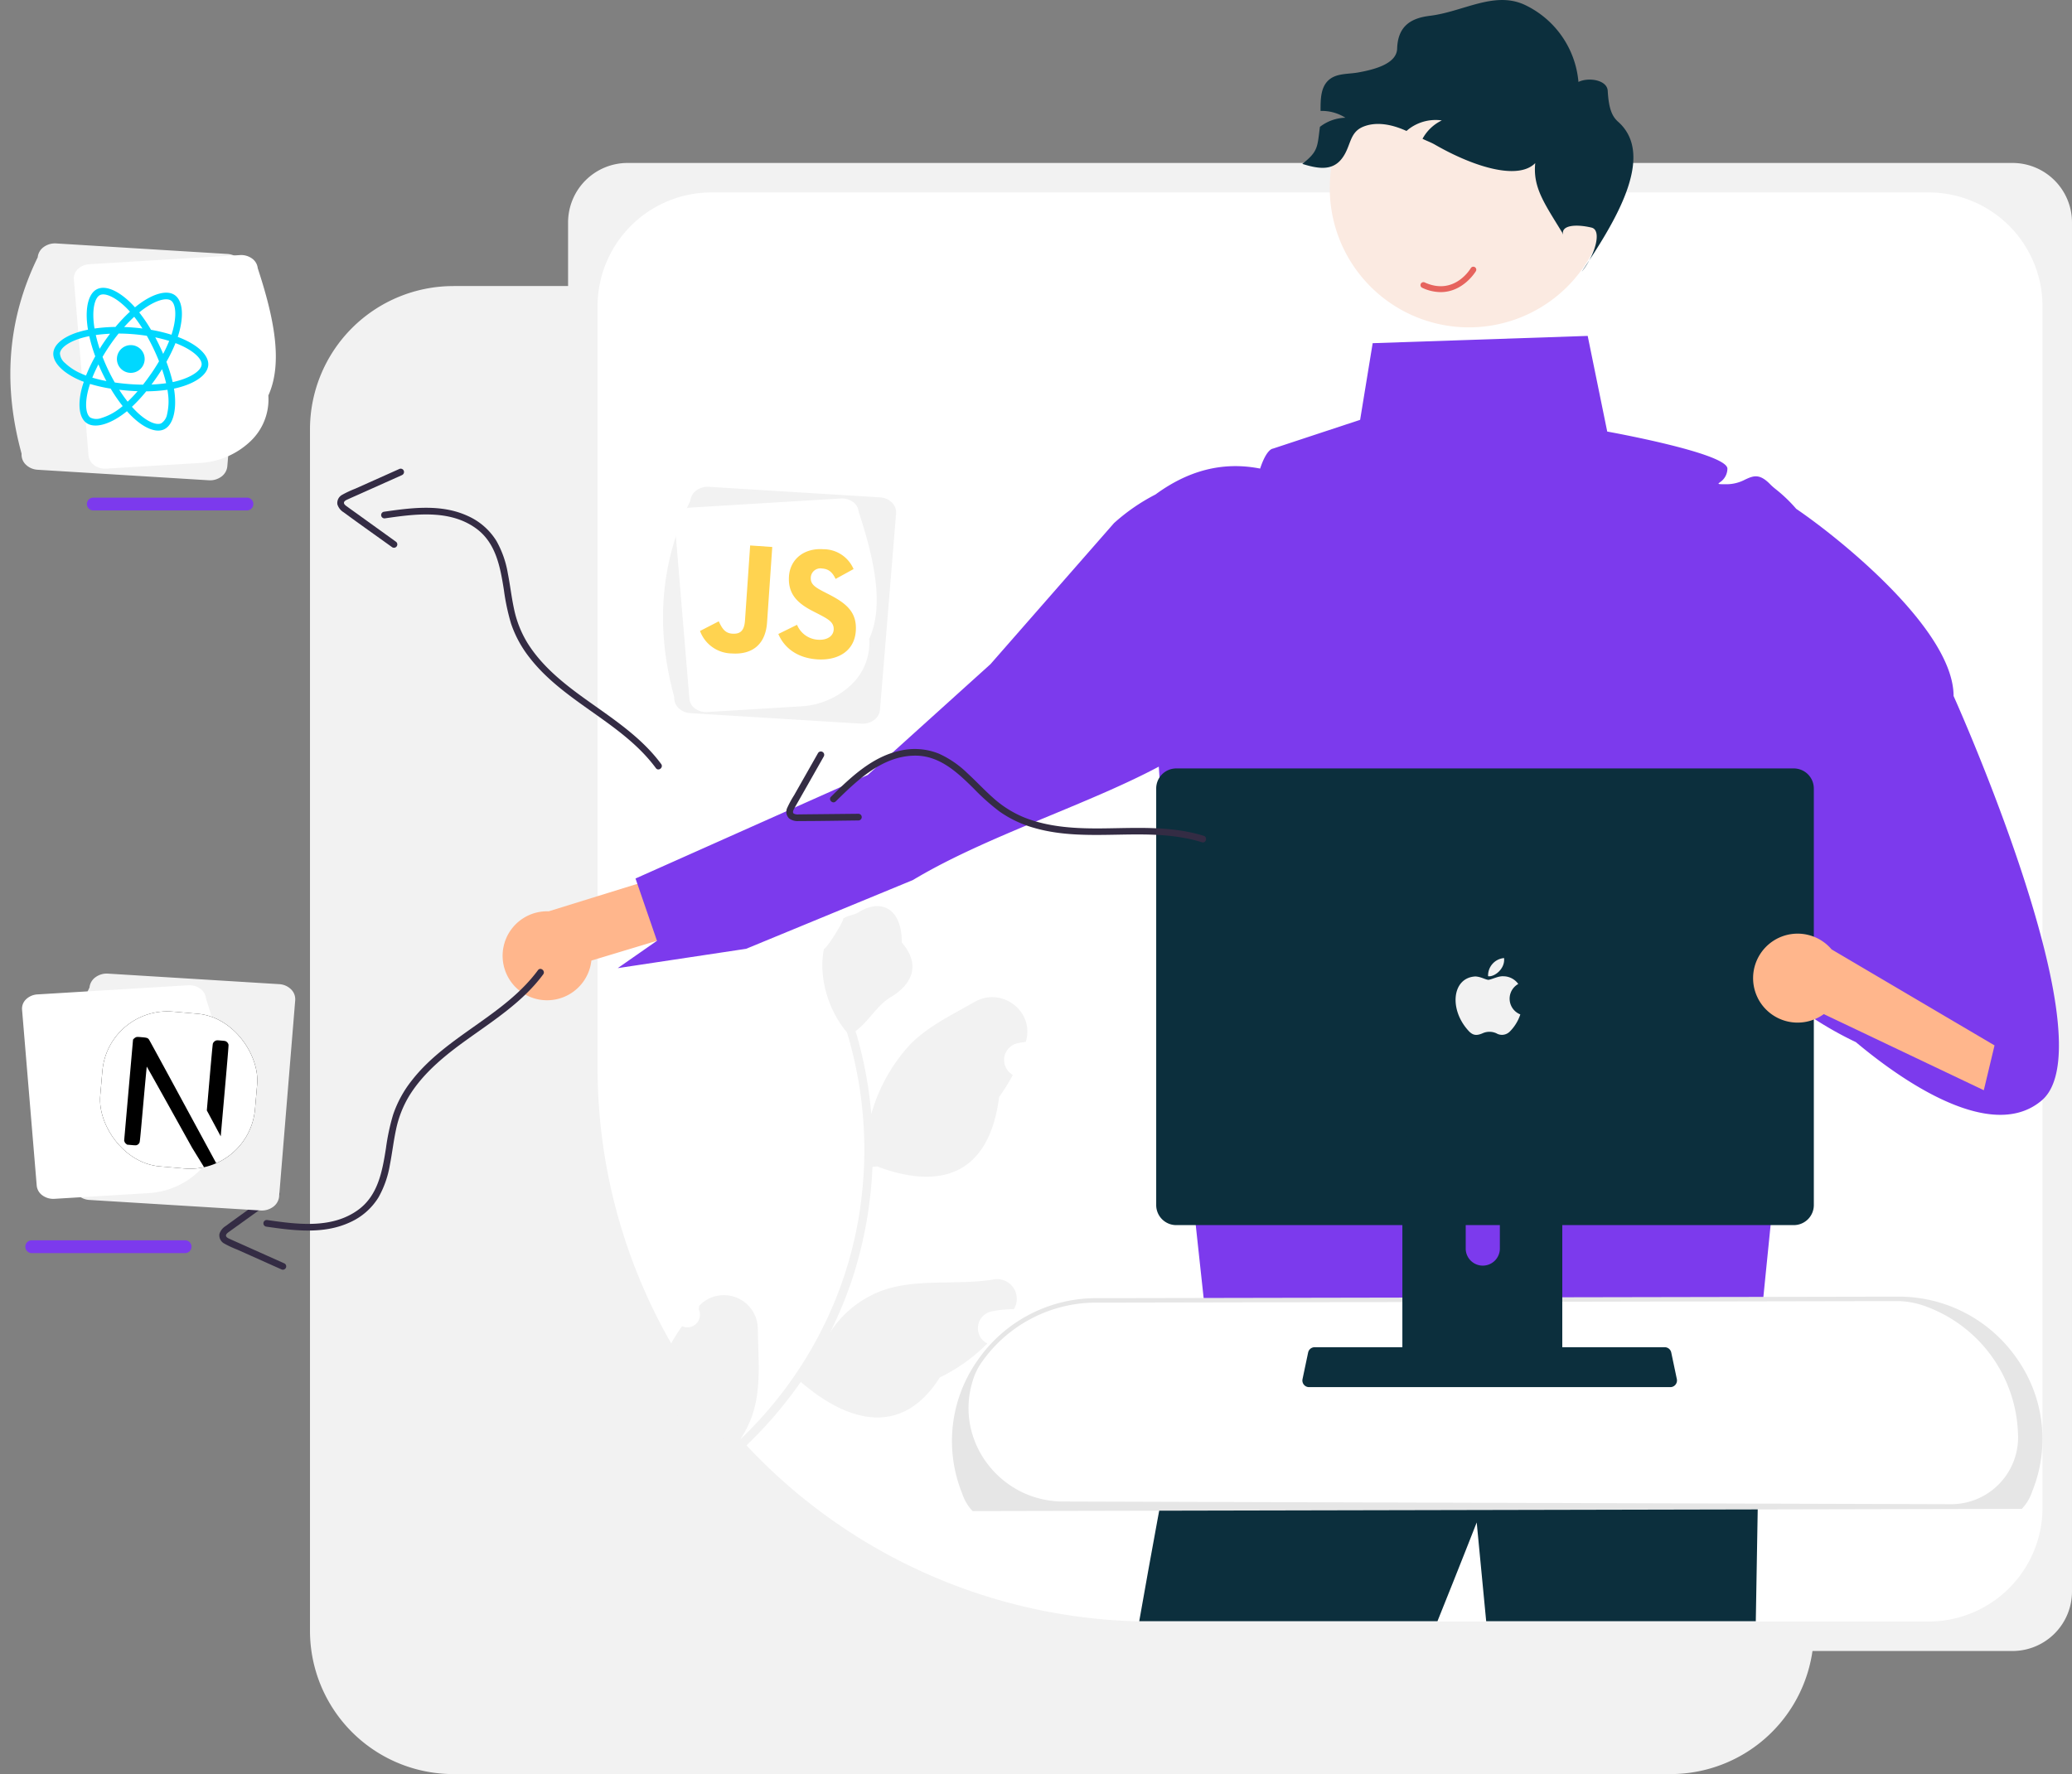 <svg xmlns="http://www.w3.org/2000/svg" xmlns:xlink="http://www.w3.org/1999/xlink" width="476.23" height="407.864" viewBox="0 0 476.23 407.864">
  <rect x="0" y="0" width="476.23" height="407.864" fill="#808080" stroke="none"/>
  <defs>
    <clipPath id="clip-path">
      <rect id="Rectangle_3" data-name="Rectangle 3" width="476.23" height="407.864" fill="#ed7532"/>
    </clipPath>
    <clipPath id="clip-path-2">
      <rect id="Rectangle_2" data-name="Rectangle 2" width="35.707" height="35.706" rx="15" transform="translate(3.072) rotate(4.935)" fill="#fff"/>
    </clipPath>
  </defs>
  <g id="landing" clip-path="url(#clip-path)">
    <path id="Path_1" data-name="Path 1" d="M163.783,117.236h32.358V393.1A32.962,32.962,0,0,0,229.1,426.06H476.49v.314a32.959,32.959,0,0,1-32.962,32.96H163.783a32.959,32.959,0,0,1-32.959-32.96V150.2a32.961,32.961,0,0,1,32.957-32.96Z" transform="translate(-59.577 -51.473)" fill="#f2f2f2"/>
    <path id="Path_2" data-name="Path 2" d="M94.679,93.467h318.3a13.68,13.68,0,0,1,13.681,13.682V421.887a13.68,13.68,0,0,1-13.681,13.68H94.681A13.68,13.68,0,0,1,81,421.885V107.147a13.681,13.681,0,0,1,13.677-13.68Z" transform="translate(49.568 -56.003)" fill="#f2f2f2"/>
    <path id="Path_3" data-name="Path 3" d="M392.619,99.16A26.181,26.181,0,0,1,418.8,125.341V401.523a26.181,26.181,0,0,1-26.183,26.182H214.079A127.387,127.387,0,0,1,86.694,300.324V125.341A26.181,26.181,0,0,1,112.875,99.16Z" transform="translate(50.651 -54.918)" fill="#fff"/>
    <path id="Path_4" data-name="Path 4" d="M333.257,260.927a10.245,10.245,0,0,0,12.919-8.75l48.885-14.763-.76-14.525-57.932,17.959a10.231,10.231,0,0,0-3.112,20.079Z" transform="translate(-210.254 -31.338)" fill="#ffb68c"/>
    <path id="Path_5" data-name="Path 5" d="M289.794,333.547a2.9,2.9,0,0,0,3.824-3.888c.04-.3.07-.51.109-.807l.144-.146a7.8,7.8,0,0,1,13.327,5.4c.076,6.133.745,12.513-.8,18.347a23.075,23.075,0,0,1-3.325,7.211,92.465,92.465,0,0,0,22.091-32.516,89.154,89.154,0,0,0,3.189-9.447q1.088-3.943,1.822-7.965a93.513,93.513,0,0,0-2.47-43.7,24.891,24.891,0,0,1-5.614-13.82,19,19,0,0,1,.327-5.458c.443.249,4.594-6.357,4.417-6.935,1.049-.729,2.412-.752,3.511-1.432,5.465-3.381,10.008-.588,9.94,6.957,4.34,4.927,2.568,9.5-2.526,12.543-3.24,1.936-5.043,5.589-8.1,7.826.093.321.2.639.291.962a94.074,94.074,0,0,1,3.33,18.1,39.141,39.141,0,0,1,8.929-16c4.082-4.175,9.664-6.833,14.825-9.789,6.2-3.55,13.727,2.1,11.812,8.983-.019.067-.038.133-.056.2q-.938.125-1.861.315a3.938,3.938,0,0,0-1.193,7.242l.07.04a39.028,39.028,0,0,1-3.137,5.054c-2.417,18.759-14.387,21.147-28.048,15.994-.361.034-.713.07-1.07.1a96.135,96.135,0,0,1-4.254,24.516,91.154,91.154,0,0,1-5.535,13.633l.087-.151a24.082,24.082,0,0,1,12.8-9.85c7.8-2.469,16.813-.922,24.7-2.26a4.519,4.519,0,0,1,4.79,6.655c-.031.054-.063.106-.094.16a26.585,26.585,0,0,0-3.285.223q-.936.125-1.861.315a3.938,3.938,0,0,0-1.181,7.241l.07.04c.05.03.093.056.144.085a39.216,39.216,0,0,1-10.9,7.8c-8.7,13.737-21.063,10.414-31.957,1.032h-.008a96.06,96.06,0,0,1-13,15.085l-21.4-8.574c.019-.269.048-.542.074-.807a26.239,26.239,0,0,0,6.062,2.02c-.807-2.585-1.607-5.184-2.414-7.768-.02-.05-.038-.1-.054-.155-.406-1.319-.823-2.635-1.227-3.954h0a38.287,38.287,0,0,1,4.679-8.653Z" transform="translate(-133.022 -28.654)" fill="#f2f2f2"/>
    <path id="Path_6" data-name="Path 6" d="M250.121,334.263l.245-.307C251.072,329.414,250.121,334.263,250.121,334.263Z" transform="translate(24.252 -10.542)" fill="#0c2f3d"/>
    <path id="Path_7" data-name="Path 7" d="M140.648,388.808h68.544c5.325-13.238,9.022-22.707,9.022-22.707s.9,9.275,2.179,22.707h61.968c.58-36.5,1.392-73.982,1.66-85.886l-118.944,2.649-11.831,15c-.04.251-.081.527-.132.839C152.635,324.463,146.2,357.185,140.648,388.808Z" transform="translate(121.194 -16.086)" fill="#0c2f3d"/>
    <path id="Path_8" data-name="Path 8" d="M207.11,163.326c7.267-5.334,15.2-7.7,24.059-5.96,1.513-4.583,2.925-4.583,2.925-4.583l20.058-6.624,2.885-17.623,49.42-1.673,4.491,21.991s27.623,4.952,27.623,8.533a3.8,3.8,0,0,1-1.726,3.132c-.2.158-.335.261-.318.326.03.121.555.121,2.044.121a9.211,9.211,0,0,0,4.068-1.074c1.842-.842,3.257-1.489,5.754,1.074a12.836,12.836,0,0,0,1.079.973l.071.058.073.058a34.11,34.11,0,0,1,4.772,4.568c10.269,6.984,36.165,27.927,36.165,43.026,0,0,5.765,12.793,11.673,28.993,8.824,24.191,17.955,55.962,8.614,63.963-4.921,4.216-11.474,4.005-18.144,1.744-8.522-2.885-17.223-9.12-22.938-13.755-.587-.475-1.142-.935-1.662-1.37a82.91,82.91,0,0,1-14.482-8.811l-8.7,86.507L220.79,372.087l-8.313-76.745-4.6-69.449c-7.417,3.948-16.08,7.545-24.876,11.2-11.075,4.6-22.36,9.284-31.643,14.871l-18.8,7.751-19.521,8.052-29.514,4.447,9.015-6.285v-.007l-4.506-13.088h0l-.425-1.226,41-18.286L140.99,227.8l28.2-25.468,28.383-32.418a44.682,44.682,0,0,1,9.537-6.588Zm148.34,98.812-1.3,12.932,7.458-3.359Z" transform="translate(58.459 -49.639)" fill="#7c3aed" fill-rule="evenodd"/>
    <path id="Path_9" data-name="Path 9" d="M334.444,356.843a10.519,10.519,0,0,1-2.145,3.736l-240.718.511a10.527,10.527,0,0,1-2.145-3.735c-8.419-21.18,7.464-44.149,30.256-44.192l184.483-.35C326.937,312.769,342.852,335.691,334.444,356.843Z" transform="translate(132.186 -14.201)" fill="#fff"/>
    <path id="Path_10" data-name="Path 10" d="M91.475,361.684h.2l240.908-.514.145-.13a10.758,10.758,0,0,0,2.279-3.927,32.028,32.028,0,0,0-3.374-30.26,32.994,32.994,0,0,0-27.307-14.471h-.064l-184.483.35A33.118,33.118,0,0,0,92.4,327.308a32.144,32.144,0,0,0-3.354,30.318,10.757,10.757,0,0,0,2.279,3.927ZM316.3,360.1l-204.1-.618c-14.407-.044-25.006-13.951-20.736-27.712a14.735,14.735,0,0,1,1.788-3.888,32.1,32.1,0,0,1,26.534-14.126l184.483-.35h.062a19.776,19.776,0,0,1,6.822,1.458A32.238,32.238,0,0,1,331.7,343.432c.008.162.017.324.025.487A15.389,15.389,0,0,1,317.15,360.08C316.865,360.094,316.584,360.1,316.3,360.1Z" transform="translate(132.096 -14.283)" fill="#e6e6e6"/>
    <path id="Path_11" data-name="Path 11" d="M243.013,330.756a1.513,1.513,0,0,1-1.187.567H158.783a1.528,1.528,0,0,1-1.494-1.841l1.289-6.123a1.532,1.532,0,0,1,.951-1.111,1.485,1.485,0,0,1,.543-.1h80.47a1.485,1.485,0,0,1,.543.1,1.532,1.532,0,0,1,.951,1.111l1.289,6.123a1.536,1.536,0,0,1-.312,1.274Z" transform="translate(142.084 -12.422)" fill="#0c2f3d"/>
    <path id="Path_12" data-name="Path 12" d="M281.99,214.985v95.79a4.608,4.608,0,0,1-4.6,4.6H135.44a4.607,4.607,0,0,1-4.6-4.6v-95.79a4.61,4.61,0,0,1,4.6-4.6H277.386a4.608,4.608,0,0,1,4.6,4.6Z" transform="translate(134.902 -33.721)" fill="#0c2f3d"/>
    <path id="Path_13" data-name="Path 13" d="M216.154,283.07v52.464H179.4V283.07a1.766,1.766,0,0,1,1.243-1.687,1.588,1.588,0,0,1,.527-.082h33.205a1.772,1.772,0,0,1,1.775,1.768ZM201.806,301.1a3.924,3.924,0,1,0-7.848,0v6.087a3.924,3.924,0,1,0,7.847,0Z" transform="translate(142.923 -20.206)" fill="#0c2f3d"/>
    <path id="Path_14" data-name="Path 14" d="M202.543,135.454a31.985,31.985,0,1,1,31.984-31.985,31.985,31.985,0,0,1-31.984,31.985Z" transform="translate(135.079 -60.193)" fill="#fbeae1"/>
    <path id="Path_15" data-name="Path 15" d="M200.643,119.343c5.221,0,8.069-4.773,8.1-4.835a.68.68,0,0,0-1.173-.687c-.156.265-3.844,6.385-10.612,3.292a.678.678,0,0,0-.556,1.237A10.128,10.128,0,0,0,200.643,119.343Z" transform="translate(130.485 -52.185)" fill="#e6635d"/>
    <path id="Path_16" data-name="Path 16" d="M165.674,99.68c3.448,1.071,6.772,1.7,9.015-1.127s1.656-6.063,4.992-7.426c2.693-1.1,5.8-.631,8.519.394.485.18.958.383,1.42.586.26-.225.518-.439.8-.642a10.163,10.163,0,0,1,7.314-1.781A9.968,9.968,0,0,0,193.3,93.91c.924.462,1.917.807,2.806,1.318,12.214,7.023,25.8,9.851,24.69-1.871-3.7,9.736-.823,13.207,4.6,22.1l.213.518c-.541-2.332,3.262-2.443,6.548-1.645,2.426.589.856,6.246-2.254,10.143C236.859,114,247.272,98.019,238.268,90c-1.329-1.183-2.162-2.851-2.4-7.122-.142-2.532-4.452-3.167-6.728-2.04a21.662,21.662,0,0,0-12.508-17.8c-6.965-3.1-14.046,1.668-21.614,2.592-4.2.513-7.383,2.2-7.551,7.561-.112,3.568-5.487,4.846-9,5.477-2.232.395-4.744.158-6.526,1.566-2.062,1.634-2.085,4.508-2.073,7.268a10.147,10.147,0,0,1,5.712,1.566,9.934,9.934,0,0,0-5.77,2.028.576.576,0,0,0-.089.068C169.111,95.8,169.359,96.784,165.674,99.68Z" transform="translate(133.652 -62)" fill="#0c2f3d"/>
    <path id="Path_17" data-name="Path 17" d="M333.652,228.072c-12.5-3.884-25.877.317-38.444-3.268a26.053,26.053,0,0,1-8.077-3.793,50.118,50.118,0,0,1-5.878-5.231c-3.78-3.738-7.885-7.665-13.565-7.622-7.478.057-13.221,5.614-18.206,10.519-.7.693-1.791-.392-1.085-1.086,4.58-4.508,9.529-9.263,16.05-10.608a14.808,14.808,0,0,1,8.756.727,22.848,22.848,0,0,1,6.5,4.449c2.008,1.841,3.86,3.846,5.9,5.658a24.531,24.531,0,0,0,7.23,4.565c5.761,2.294,12.081,2.57,18.207,2.5,7.691-.085,15.567-.607,23.019,1.707C335,226.885,334.6,228.367,333.652,228.072Z" transform="translate(-57.394 -34.437)" fill="#342c44"/>
    <path id="Path_18" data-name="Path 18" d="M323.258,208.242l-3.842,6.772-1.86,3.276c-.33.583-.669,1.161-.992,1.748-.2.361-.629,1.012-.217,1.354a2,2,0,0,0,1.168.182c.677,0,1.355-.014,2.032-.02l3.81-.039,7.874-.08a.768.768,0,0,1,0,1.535c-4.572.046-9.145.143-13.717.139a3.275,3.275,0,0,1-2.243-.614,2.135,2.135,0,0,1-.407-2.46,23.408,23.408,0,0,1,1.551-2.845l1.674-2.95,3.842-6.772a.768.768,0,0,1,1.325.775Z" transform="translate(-133.91 -34.346)" fill="#342c44"/>
    <path id="Path_19" data-name="Path 19" d="M416.339,219.911c-7.77-10.533-21.039-15.074-29.039-25.411a26.072,26.072,0,0,1-4.261-7.84,50.28,50.28,0,0,1-1.637-7.7c-.831-5.252-1.813-10.846-6.415-14.176-6.059-4.384-13.976-3.309-20.9-2.31a.767.767,0,1,1-.232-1.516c6.361-.919,13.165-1.818,19.216.96A14.817,14.817,0,0,1,379.7,167.7a22.842,22.842,0,0,1,2.606,7.439c.527,2.673.832,5.385,1.4,8.051a24.528,24.528,0,0,0,3.123,7.96c3.282,5.261,8.21,9.227,13.186,12.8,6.247,4.488,12.9,8.732,17.534,15.011C418.133,219.752,416.926,220.708,416.339,219.911Z" transform="translate(-265.584 -43.312)" fill="#342c44"/>
    <path id="Path_20" data-name="Path 20" d="M417.9,153.964l-7.108,3.181-3.438,1.538c-.611.274-1.227.538-1.835.821-.373.174-1.1.442-.976.962.089.354.563.638.833.838.545.4,1.1.792,1.649,1.187l3.093,2.225,6.391,4.6a.768.768,0,0,1-.908,1.237c-3.711-2.67-7.453-5.3-11.133-8.014a3.276,3.276,0,0,1-1.444-1.823,2.132,2.132,0,0,1,1.129-2.223,23.337,23.337,0,0,1,2.936-1.374l3.1-1.386,7.107-3.18a.764.764,0,0,1,.609,1.4Z" transform="translate(-325.475 -44.753)" fill="#342c44"/>
    <path id="Path_21" data-name="Path 21" d="M433.563,161.031h35.312a1.469,1.469,0,0,0,.009-2.938H433.563a1.469,1.469,0,0,0-1.045,2.507,1.446,1.446,0,0,0,.476.32,1.479,1.479,0,0,0,.564.114Z" transform="translate(-412.119 -43.688)" fill="#7c3aed"/>
    <path id="Path_22" data-name="Path 22" d="M439.1,249.394c-7.77,10.532-21.036,15.074-29.038,25.406a26.056,26.056,0,0,0-4.26,7.84,50.247,50.247,0,0,0-1.638,7.7c-.831,5.252-1.812,10.846-6.414,14.175-6.06,4.384-13.977,3.31-20.9,2.311a.768.768,0,0,0-.231,1.517c6.36.918,13.164,1.818,19.215-.96a14.813,14.813,0,0,0,6.623-5.773,22.874,22.874,0,0,0,2.607-7.438c.526-2.673.831-5.386,1.4-8.051a24.546,24.546,0,0,1,3.122-7.961c3.284-5.26,8.21-9.226,13.187-12.8,6.247-4.488,12.9-8.731,17.534-15.01C440.892,249.552,439.69,248.6,439.1,249.394Z" transform="translate(-315.458 -26.344)" fill="#342c44"/>
    <path id="Path_23" data-name="Path 23" d="M440.644,308.62l-7.108-3.18L430.1,303.9c-.612-.274-1.227-.538-1.835-.822-.373-.173-1.106-.442-.976-.961.088-.354.562-.639.833-.839.544-.4,1.1-.791,1.649-1.187l3.093-2.225,6.391-4.6a.767.767,0,1,0-.908-1.236c-3.711,2.67-7.453,5.3-11.134,8.013a3.279,3.279,0,0,0-1.443,1.823,2.135,2.135,0,0,0,1.129,2.224,23.343,23.343,0,0,0,2.936,1.374l3.1,1.385,7.107,3.181a.768.768,0,1,0,.61-1.41Z" transform="translate(-375.332 -18.187)" fill="#342c44"/>
    <path id="Path_24" data-name="Path 24" d="M445.475,304.443h35.312a1.472,1.472,0,0,0,.013-2.943H445.476a1.472,1.472,0,0,0-.013,2.943Z" transform="translate(-438.212 -16.357)" fill="#7c3aed"/>
    <path id="Path_25" data-name="Path 25" d="M97.044,257.111a10.245,10.245,0,0,0,15.164,3.675l36.777,17.5,2.465-10.306L114,245.909a10.231,10.231,0,0,0-16.953,11.2Z" transform="translate(306.975 -27.642)" fill="#ffb68c"/>
    <path id="Path_26" data-name="Path 26" d="M310.588,204.35c-4.2-15.3-3.5-30.374,3.7-45.141a3.322,3.322,0,0,1,1.364-2.363,4.4,4.4,0,0,1,2.893-.838l39.331,2.419a4.231,4.231,0,0,1,2.728,1.183,3.174,3.174,0,0,1,.967,2.507l-3.7,45.141a3.319,3.319,0,0,1-1.366,2.363,4.392,4.392,0,0,1-2.892.838l-39.332-2.419a4.231,4.231,0,0,1-2.726-1.183A3.174,3.174,0,0,1,310.588,204.35Z" transform="translate(-155.612 -44.086)" fill="#f2f2f2"/>
    <path id="Path_27" data-name="Path 27" d="M356.458,190.535c3.447-7.6,1.243-18.056-2.435-29.255a3.124,3.124,0,0,0-1.31-2.231,4.267,4.267,0,0,0-2.776-.791l-34.636,2.1a4.1,4.1,0,0,0-2.617,1.117,2.976,2.976,0,0,0-.927,2.367l3.373,40.489a3.124,3.124,0,0,0,1.31,2.231,4.267,4.267,0,0,0,2.776.791l21.457-1.3a18.249,18.249,0,0,0,11.658-4.977A13.242,13.242,0,0,0,356.458,190.535Z" transform="translate(-156.675 -43.657)" fill="#fff"/>
    <path id="Path_28" data-name="Path 28" d="M315.768,186.988l4.309-2.218c.7,1.469,1.345,2.717,3.086,2.836,1.669.115,2.767-.466,2.942-3.005l1.188-17.272,5.079.349-1.193,17.344c-.362,5.261-3.611,7.443-8.11,7.134a7.9,7.9,0,0,1-7.3-5.168m18,.692,4.3-2.11a5.542,5.542,0,0,0,4.8,3.428c2.1.145,3.519-.814,3.619-2.267.12-1.741-1.217-2.453-3.469-3.628l-1.232-.632c-3.557-1.812-5.853-3.938-5.568-8.076.262-3.81,3.363-6.514,7.9-6.2a7.521,7.521,0,0,1,6.941,4.561l-4.13,2.268c-.763-1.62-1.664-2.3-3.116-2.4a2.216,2.216,0,0,0-2.581,2.01c-.1,1.524.8,2.206,2.909,3.3l1.232.632c4.191,2.147,6.492,4.2,6.2,8.446-.314,4.573-4.079,6.829-8.9,6.5-4.717-.325-7.61-2.784-8.9-5.825" transform="translate(-154.878 -41.927)" fill="#ffd350"/>
    <path id="Path_29" data-name="Path 29" d="M426.588,157.35c-4.2-15.3-3.5-30.374,3.7-45.141a3.321,3.321,0,0,1,1.364-2.363,4.4,4.4,0,0,1,2.893-.838l39.331,2.419a4.231,4.231,0,0,1,2.728,1.183,3.174,3.174,0,0,1,.967,2.507l-3.7,45.141a3.319,3.319,0,0,1-1.366,2.363,4.392,4.392,0,0,1-2.892.838l-39.332-2.419a4.231,4.231,0,0,1-2.726-1.183A3.174,3.174,0,0,1,426.588,157.35Z" transform="translate(-421.624 -53.043)" fill="#f2f2f2"/>
    <path id="Path_30" data-name="Path 30" d="M472.458,143.535c3.447-7.6,1.243-18.056-2.435-29.255a3.125,3.125,0,0,0-1.31-2.231,4.267,4.267,0,0,0-2.776-.791l-34.636,2.1a4.1,4.1,0,0,0-2.617,1.117,2.976,2.976,0,0,0-.927,2.367l3.373,40.489a3.125,3.125,0,0,0,1.31,2.231,4.267,4.267,0,0,0,2.776.791l21.457-1.3a18.249,18.249,0,0,0,11.658-4.977,13.242,13.242,0,0,0,4.127-10.541Z" transform="translate(-410.782 -52.614)" fill="#fff"/>
    <path id="Path_31" data-name="Path 31" d="M462.017,129.312q-.554-.239-1.118-.452c.086-.258.167-.516.239-.767,1.2-4.143.9-7.582-.944-8.852-1.772-1.219-4.9-.343-8.178,2.082q-.486.361-.951.743-.268-.3-.546-.592c-2.988-3.11-6.116-4.569-8.14-3.6-1.942.927-2.744,4.073-2.28,8.127.045.4.1.8.169,1.2q-.7.139-1.351.31c-3.874,1.014-6.445,2.884-6.615,5.019-.175,2.206,2.234,4.625,6.053,6.279.311.133.623.26.939.377q-.207.62-.381,1.249c-1.056,3.863-.721,7.023,1.044,8.238,1.824,1.255,5.122.376,8.463-2.106q.407-.3.8-.626.434.491.893.955c2.819,2.844,5.724,4.134,7.658,3.21,2-.954,2.885-4.249,2.4-8.384q-.057-.486-.138-.968.346-.073.679-.155c4.188-1.027,7.018-3,7.2-5.24C468.077,133.212,465.757,130.941,462.017,129.312Zm-1.67,9.8c-.2.05-.4.1-.613.14a35.6,35.6,0,0,0-1.444-4.654,35.678,35.678,0,0,0,2.086-4.307q.534.2,1.032.418c3.2,1.4,5.081,3.232,4.979,4.525-.11,1.378-2.423,2.993-6.04,3.88Zm-1.692,2.782a12.926,12.926,0,0,1-.2,4.712,3.157,3.157,0,0,1-1.342,2.118c-1.174.561-3.506-.475-5.917-2.907q-.427-.432-.83-.887a35.761,35.761,0,0,0,3.285-3.553,35.512,35.512,0,0,0,4.881-.361c.047.294.088.584.123.884Zm-15.329,5.622a3.153,3.153,0,0,1-2.505-.1c-1.071-.737-1.339-3.274-.437-6.578q.162-.586.355-1.161a35.808,35.808,0,0,0,4.742,1.075,37.2,37.2,0,0,0,2.757,4.019q-.357.3-.729.57a12.919,12.919,0,0,1-4.183,2.177ZM438.961,137.4a12.918,12.918,0,0,1-3.978-2.536,3.153,3.153,0,0,1-1.161-2.222c.1-1.3,2.167-2.8,5.48-3.665q.6-.159,1.256-.288a36.7,36.7,0,0,0,1.379,4.634,37.222,37.222,0,0,0-2.12,4.422q-.432-.159-.856-.343Zm2.653-11.582c-.4-3.473.251-6.017,1.422-6.576,1.245-.6,3.8.6,6.382,3.282.169.176.333.355.5.536a36.568,36.568,0,0,0-3.331,3.512,37.169,37.169,0,0,0-4.81.362q-.1-.554-.163-1.114Zm15.057,5.012q-.45-.943-.942-1.867c1.125.235,2.2.512,3.2.826a32.494,32.494,0,0,1-1.383,2.975q-.416-.974-.875-1.931Zm-5.779-6.6a32.56,32.56,0,0,1,1.894,2.7q-2.1-.268-4.208-.336c.765-.856,1.542-1.646,2.314-2.36Zm-6.789,5.61q-.6.868-1.151,1.762c-.36-1.086-.656-2.149-.887-3.172,1.035-.146,2.132-.246,3.273-.3q-.638.847-1.238,1.714Zm.4,9.179a32.883,32.883,0,0,1-3.24-.788c.394-.991.866-2.014,1.4-3.053q.409.972.863,1.923.474.983.98,1.923Zm4.878,4.73c-.66-.835-1.31-1.753-1.938-2.734q1.02.121,2.08.206c.725.057,1.444.1,2.153.123a32.326,32.326,0,0,1-2.292,2.41Zm7.9-7.465a32.555,32.555,0,0,1,.947,3.228,32.383,32.383,0,0,1-3.367.3q.636-.85,1.237-1.725t1.185-1.8Zm-2.441.941q-.92,1.341-1.926,2.62-1.638-.014-3.271-.145c-1.107-.088-2.182-.208-3.215-.357q-.816-1.422-1.522-2.9t-1.291-2.99q.818-1.407,1.742-2.75h0q.923-1.341,1.945-2.611c1.064,0,2.154.049,3.251.136s2.186.217,3.238.381q.8,1.411,1.5,2.875t1.308,2.979q-.827,1.416-1.756,2.767Zm4.49-16.729c1.138.782,1.381,3.592.343,7.168-.066.229-.138.461-.215.7a36.461,36.461,0,0,0-4.7-1.13,35.6,35.6,0,0,0-2.711-4c.287-.236.58-.466.879-.686,2.807-2.077,5.336-2.785,6.4-2.048Zm-8.973,10.265a3.189,3.189,0,1,1-3.431,2.926A3.189,3.189,0,0,1,450.357,130.761Z" transform="translate(-420.044 -51.409)" fill="#00d8ff"/>
    <path id="Path_32" data-name="Path 32" d="M436.588,298.35c-4.2-15.3-3.5-30.374,3.7-45.141a3.322,3.322,0,0,1,1.364-2.363,4.4,4.4,0,0,1,2.893-.838l39.331,2.419a4.231,4.231,0,0,1,2.728,1.183,3.174,3.174,0,0,1,.967,2.507l-3.7,45.141a3.319,3.319,0,0,1-1.366,2.363,4.392,4.392,0,0,1-2.892.838l-39.332-2.419a4.231,4.231,0,0,1-2.726-1.183,3.174,3.174,0,0,1-.967-2.507Z" transform="translate(-419.719 -26.172)" fill="#f2f2f2"/>
    <path id="Path_33" data-name="Path 33" d="M482.458,284.535c3.447-7.6,1.243-18.056-2.435-29.255a3.125,3.125,0,0,0-1.31-2.231,4.267,4.267,0,0,0-2.776-.791l-34.636,2.1a4.1,4.1,0,0,0-2.617,1.117,2.976,2.976,0,0,0-.927,2.367l3.373,40.489a3.125,3.125,0,0,0,1.31,2.231,4.267,4.267,0,0,0,2.776.791l21.457-1.3a18.248,18.248,0,0,0,11.658-4.977A13.242,13.242,0,0,0,482.458,284.535Z" transform="translate(-432.688 -25.743)" fill="#fff"/>
    <g id="Group_1" data-name="Group 1" transform="translate(21.747 231.283)" clip-path="url(#clip-path-2)">
      <rect id="Rectangle_1" data-name="Rectangle 1" width="35.707" height="35.706" rx="15" transform="translate(3.072) rotate(4.935)"/>
      <path id="Path_34" data-name="Path 34" d="M461.664,247.17c-.129,0-.538.006-.906,0a29.842,29.842,0,0,0-22.377,10.441,29.477,29.477,0,0,0-6.358,12.5,35.307,35.307,0,0,0-.749,8.638,29.885,29.885,0,0,0,18.207,25.715,31.474,31.474,0,0,0,6.149,1.841,54.668,54.668,0,0,0,5.681.493,30.054,30.054,0,0,0,10.955-2.2c.533-.217.638-.277.573-.342-.043-.039-1.964-3.143-4.267-6.893l-4.187-6.816-5.18-9.308c-2.85-5.118-5.2-9.3-5.221-9.307s-.385,3.9-.81,8.666c-.742,8.352-.776,8.688-.9,8.875a1.059,1.059,0,0,1-.556.485c-.194.076-.357.08-1.233,0l-1-.087-.252-.192a1.085,1.085,0,0,1-.351-.456l-.1-.271,1.02-11.621,1.025-11.626.2-.211a1.6,1.6,0,0,1,.461-.317c.248-.1.341-.1,1.344-.012,1.182.1,1.375.167,1.654.529.079.1,2.876,5.225,6.22,11.4q5.077,9.369,10.163,18.734l4.079,7.52.251-.136a30.556,30.556,0,0,0,6.556-4.816,29.62,29.62,0,0,0,8.294-14.552,35.161,35.161,0,0,0,.749-8.638A29.886,29.886,0,0,0,472.589,249.5a31.264,31.264,0,0,0-6.061-1.828c-.552-.106-4.379-.5-4.863-.5Zm10.584,18.986a1.182,1.182,0,0,1,.526.735c.033.155-.235,3.379-.876,10.641l-.92,10.42-1.594-2.976-1.6-2.976.657-7.576c.424-4.9.686-7.649.732-7.78a1.186,1.186,0,0,1,.638-.68c.248-.1.336-.106,1.245-.027C471.916,266.011,472.066,266.036,472.248,266.156Z" transform="translate(-441.996 -257.994)" fill="#fff"/>
    </g>
    <path id="Path_35" data-name="Path 35" d="M199.9,263.955a2.507,2.507,0,0,1-3.023.344,3.823,3.823,0,0,0-3.179,0c-1.413.608-2.159.431-3-.344-4.789-4.935-4.081-12.451,1.355-12.726,1.324.069,2.247.726,3.022.785,1.158-.235,2.267-.912,3.5-.824a4.235,4.235,0,0,1,3.336,1.767,3.882,3.882,0,0,0,.471,7,9.984,9.984,0,0,1-2.492,4.013Zm-4.925-12.784A4.018,4.018,0,0,1,198.644,247c.284,2.531-2.3,4.416-3.67,4.171Z" transform="translate(147.05 -26.743)" fill="#f2f2f2"/>
  </g>
</svg>
